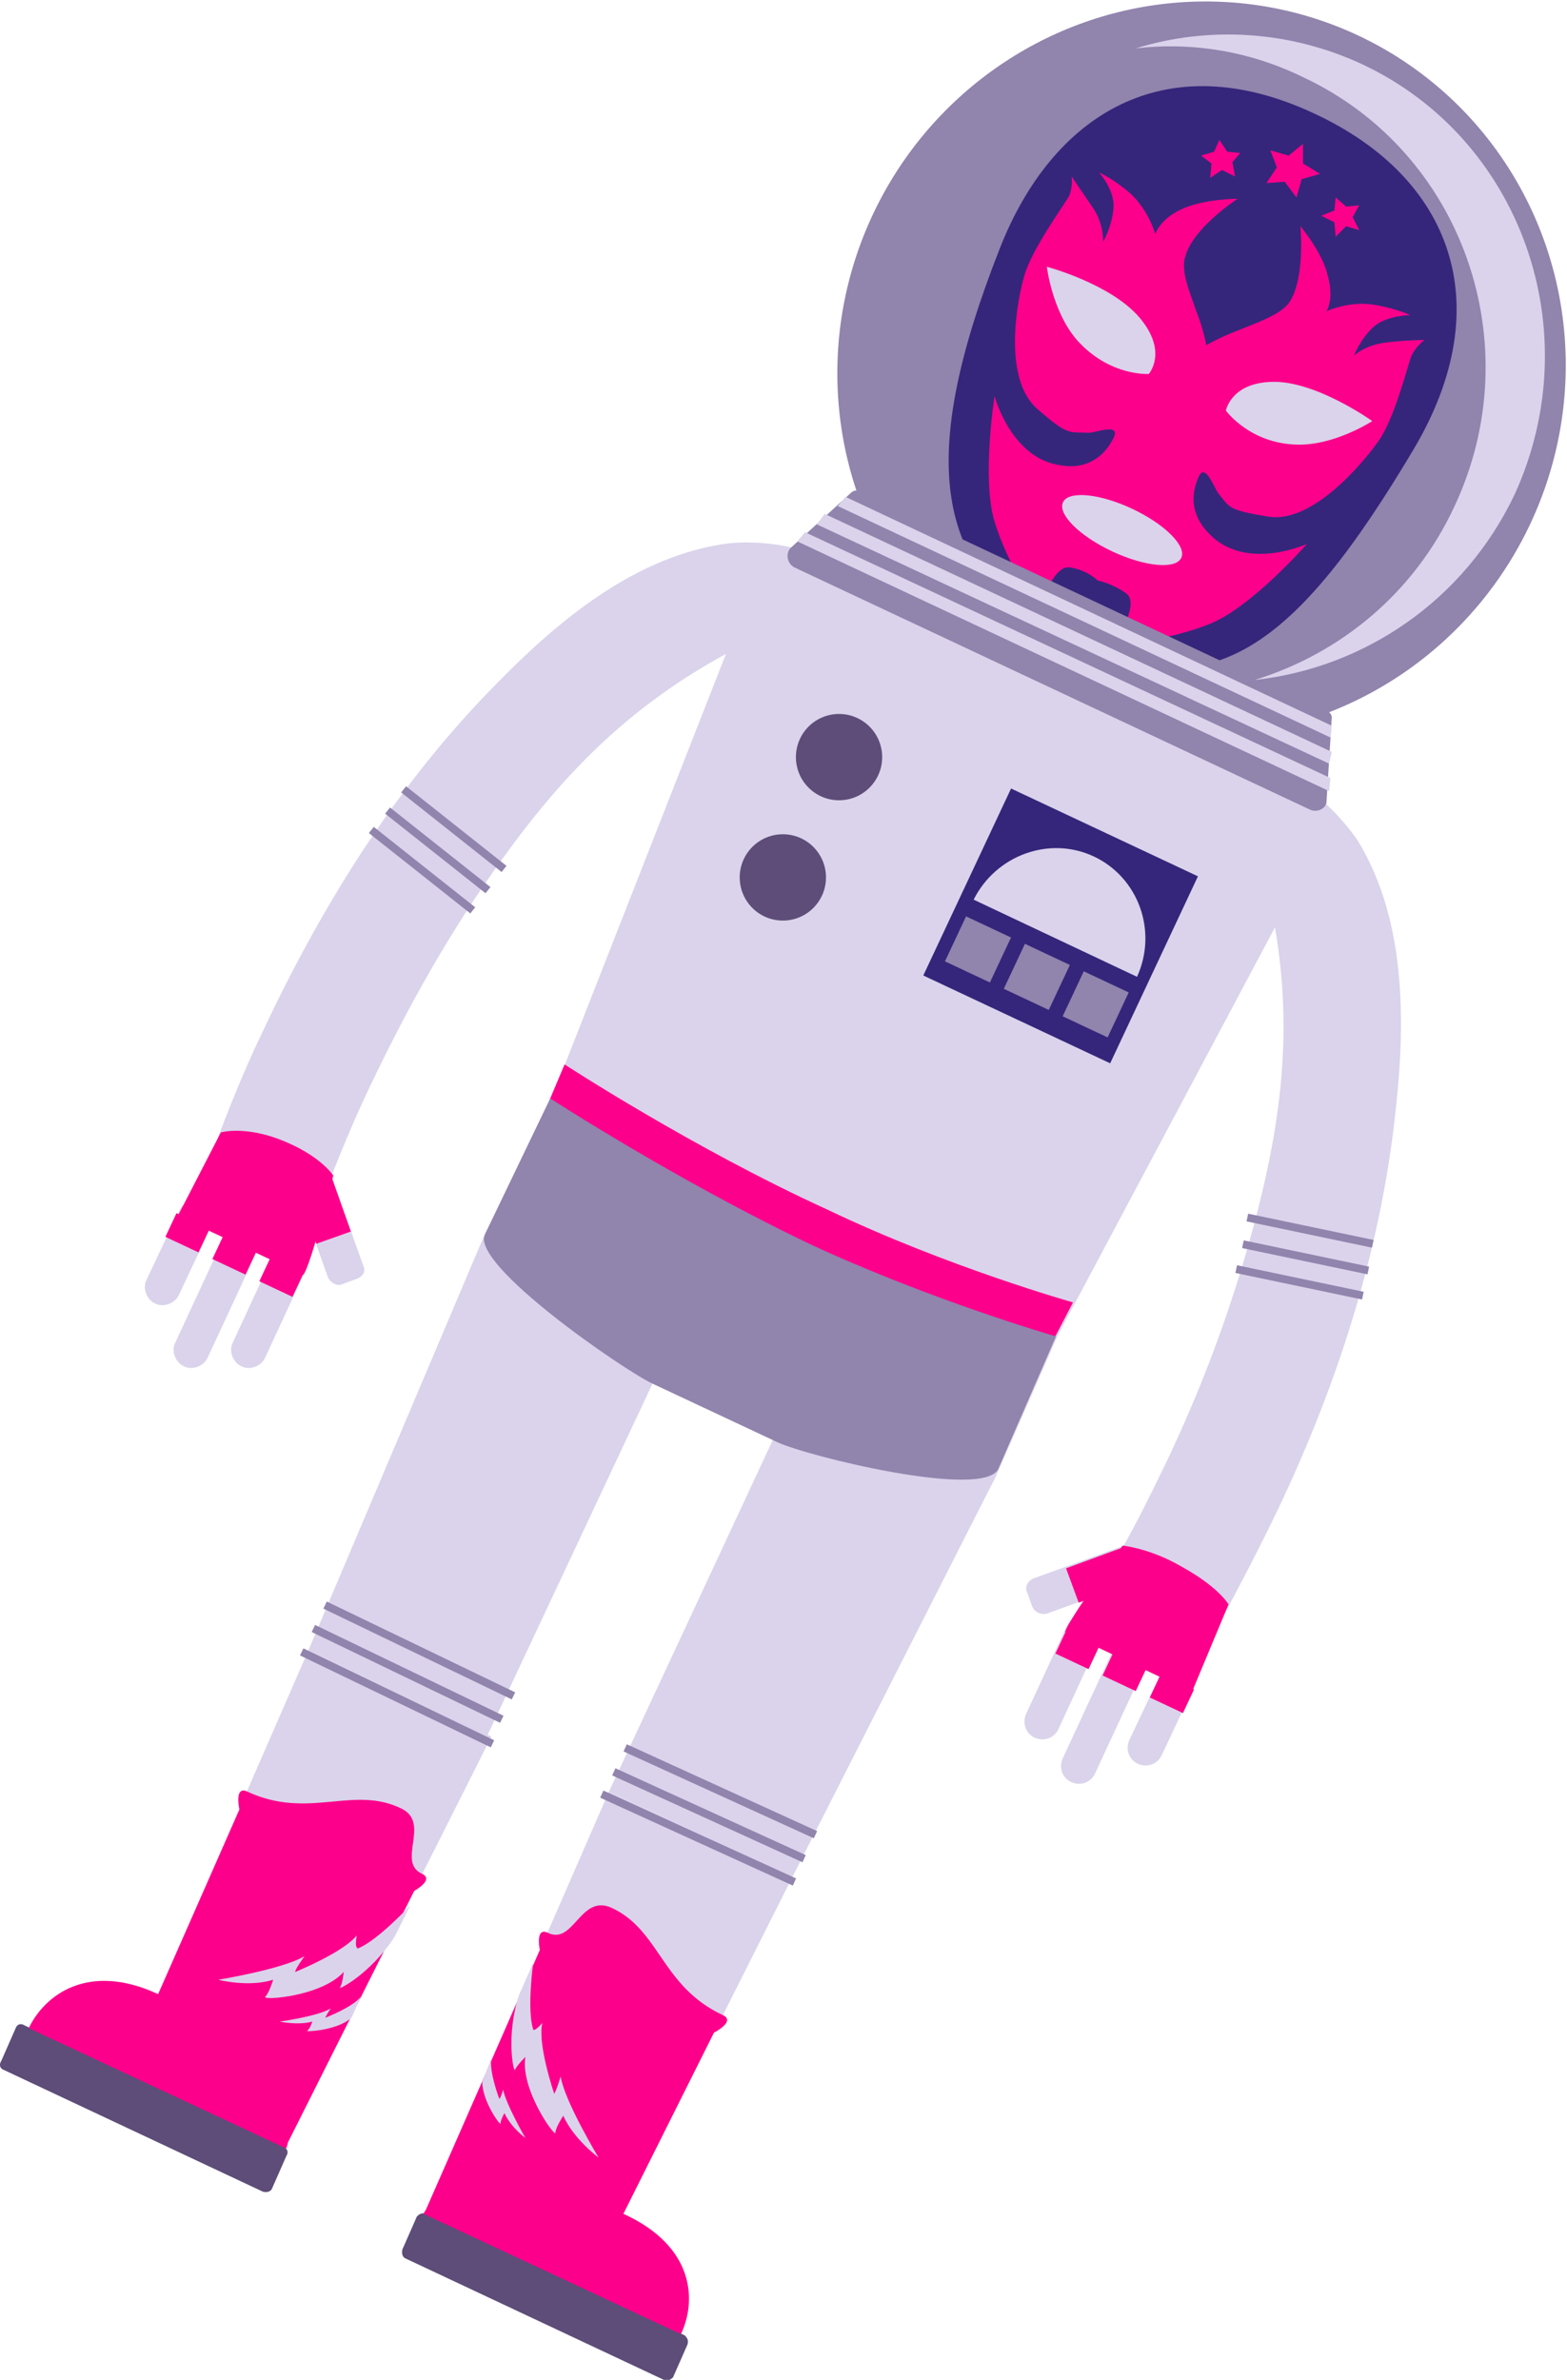 <?xml version="1.0" encoding="utf-8"?>
<!-- Generator: Adobe Illustrator 19.1.0, SVG Export Plug-In . SVG Version: 6.00 Build 0)  -->
<svg version="1.2" baseProfile="tiny" xmlns="http://www.w3.org/2000/svg" xmlns:xlink="http://www.w3.org/1999/xlink" x="0px"
	 y="0px" viewBox="0 0 119.9 182" xml:space="preserve">
<g id="bg">
	<g id="face_1_">
	</g>
	<g id="face">
	</g>
</g>
<g id="other">
	<g id="asteroid_2_">
		<g id="crater_17_">
		</g>
		<g id="crater_16_">
		</g>
		<g id="crater_15_">
		</g>
		<g id="crater_14_">
		</g>
		<g id="crater_13_">
		</g>
		<g id="crater_12_">
		</g>
		<g id="_carter_2_5_">
		</g>
		<g id="_carter_2_4_">
		</g>
	</g>
	<g id="g1_2_">
	</g>
	<g id="asteroid_1_">
		<g id="crater_11_">
		</g>
		<g id="crater_10_">
		</g>
		<g id="crater_9_">
		</g>
		<g id="crater_8_">
		</g>
		<g id="crater_7_">
		</g>
		<g id="crater_6_">
		</g>
		<g id="_carter_2_3_">
		</g>
		<g id="_carter_2_2_">
		</g>
	</g>
	<g id="sity_1_">
		<g id="ufo1_2_">
		</g>
		<g id="ufo1_1_">
		</g>
		<g id="ufo1">
		</g>
	</g>
	<g id="sity">
	</g>
	<g id="ship_1_1_">
	</g>
	<g id="spaceman_2_1_">
	</g>
	<g id="ufo2_1_">
	</g>
	<g id="ufo2">
	</g>
	<g id="alien2">
	</g>
	<g id="asteroid">
		<g id="crater_5_">
		</g>
		<g id="crater_4_">
		</g>
		<g id="crater_3_">
		</g>
		<g id="crater_2_">
		</g>
		<g id="crater_1_">
		</g>
		<g id="crater">
		</g>
		<g id="_carter_2_1_">
		</g>
		<g id="_carter_2">
		</g>
	</g>
	<g id="alien3_1_">
	</g>
	<g id="alien3">
	</g>
	<g id="g2_2_">
	</g>
	<g id="g2_1_">
	</g>
	<g id="g2">
	</g>
	<g id="surfer_2_">
	</g>
	<g id="surfer_1_">
	</g>
	<g id="surfer">
	</g>
	<g id="g1_1_">
	</g>
	<g id="g1">
	</g>
	<g id="ship_1">
	</g>
	<g id="spaceman_1">
	</g>
	<g id="spaceman_2">
	</g>
	<g>
		
			<ellipse transform="matrix(0.905 0.425 -0.425 0.905 20.662 -36.385)" fill="#9184AD" cx="92" cy="28.2" rx="27.8" ry="28.2"/>
		<g>
			<path fill="#35267B" d="M108.2,34.3c-9.1,15.3-15.5,20-26.4,14.8C70.9,44,70.4,34.5,76.5,19c4-10.2,12.6-15.7,24.1-10.3
				C111.1,13.6,114.7,23.3,108.2,34.3z"/>
			<path fill="#FC008B" d="M84,44.4c0,0,1.1,0.2,2.2,1c1.1,0.9-1.1,4-1.1,4s4.3-0.4,7.5-1.7c3.2-1.3,7.4-6.1,7.4-6.1
				s-4.6,2.1-7.4-0.7c-0.9-0.9-1.8-2.3-0.9-4.4c0.5-1.2,1.2,0.8,1.5,1.2c0.9,1.1,0.7,1.3,3.8,1.8c3.4,0.6,7.3-4.1,8.5-5.8
				s2.2-5.7,2.5-6.5c0.4-0.8,1-1.2,1-1.2s-1.4,0-3,0.2c-1.6,0.2-2.4,1-2.4,1s0.5-1.3,1.5-2.2s2.8-0.9,2.8-0.9s-1-0.5-2.8-0.8
				c-1.9-0.3-3.6,0.5-3.6,0.5s0.6-0.9,0.1-2.7c-0.4-1.8-2.1-3.8-2.1-3.8s0.4,4.1-0.9,5.9c-0.7,0.9-2.5,1.5-3.7,2
				c-1.6,0.6-2.6,1.2-2.6,1.2s-0.2-1.2-0.8-2.7c-0.4-1.2-1.2-3-0.8-4.1c0.6-2.2,4-4.4,4-4.4s-2.6,0-4.3,0.8s-2,1.9-2,1.9
				s-0.5-1.8-1.9-3.1c-1.4-1.2-2.4-1.6-2.4-1.6s1.2,1.3,1.1,2.7c-0.1,1.4-0.8,2.6-0.8,2.6s0.1-1.2-0.7-2.5c-0.9-1.3-1.7-2.5-1.7-2.5
				s0.1,0.8-0.2,1.5C81.4,15.7,79,19,78.4,21s-1.7,8,1,10.3c2.4,2.1,2.4,1.7,3.9,1.8c0.5,0,2.5-0.8,1.9,0.4c-1,2-2.7,2.3-3.9,2.1
				c-3.9-0.4-5.2-5.3-5.2-5.3s-1,6.3,0,9.6c1,3.3,3.4,6.9,3.4,6.9s1-3.7,2.4-3.4C83.2,43.6,84,44.4,84,44.4z"/>
			<path fill="#DAD3EB" d="M87.9,28.6c0,0,1.5-1.7-0.7-4.3s-7.1-3.9-7.1-3.9s0.4,3.4,2.3,5.6C84.9,28.8,87.9,28.6,87.9,28.6z"/>
			<path fill="#DAD3EB" d="M93.8,31.4c0,0,0.4-2.2,3.7-2.2c3.3,0,7.5,3,7.5,3s-2.9,1.9-5.8,1.8C95.6,33.9,93.8,31.4,93.8,31.4z"/>
			
				<ellipse transform="matrix(0.905 0.425 -0.425 0.905 25.333 -32.624)" fill="#DAD3EB" cx="85.9" cy="40.5" rx="5" ry="1.8"/>
			<polygon fill="#FC008B" points="99.7,11 99.7,12.5 101,13.3 99.6,13.7 99.2,15.1 98.3,13.9 96.9,14 97.7,12.8 97.2,11.5 
				98.6,11.9 			"/>
			<g>
				<polygon fill="#FC008B" points="93.3,10.7 93.9,11.6 94.9,11.7 94.3,12.4 94.5,13.5 93.5,13 92.6,13.6 92.7,12.5 91.9,11.9 
					92.9,11.6 				"/>
				<polygon fill="#FC008B" points="104,15.7 103,15.8 102.2,15.1 102.1,16.1 101.1,16.5 102.1,17 102.2,18.1 103,17.3 104,17.6 
					103.5,16.6 				"/>
			</g>
		</g>
		<g>
			<polygon fill-rule="evenodd" fill="#DAD3EB" points="33.6,166.8 46,172.6 60.6,143.6 46.6,137 			"/>
			<polygon fill-rule="evenodd" fill="#FC008B" points="55.2,154.3 44.4,175.9 32.1,170.1 41.8,148 			"/>
			<path fill-rule="evenodd" fill="#FC008B" d="M41.9,147.8c-1.9-0.9,0.5,6.8,4.2,8.5s11.2-1.3,9.2-2.2c-4.7-2.2-4.8-6.5-8.5-8.2
				C44.4,144.8,43.9,148.8,41.9,147.8z"/>
			<path fill="#5D4D78" d="M31,172.7l19.8,9.3c0.3,0.1,0.5,0,0.7-0.2l1.1-2.5c0.1-0.3,0-0.5-0.2-0.7l-19.8-9.3
				c-0.3-0.1-0.5,0-0.7,0.2l-1.1,2.5C30.7,172.3,30.8,172.6,31,172.7z"/>
			<path fill="#FC008B" d="M52.1,178.5c1.2-2.5,1.1-6.7-4.4-9.2s-14.1-2.5-15.3,0L52.1,178.5z"/>
			<path fill-rule="evenodd" fill="#DBD3EB" d="M37.6,157.4c-0.2,1,0.6,3.1,0.6,3.1c0.1,0,0.3-0.7,0.3-0.7c0.2,1.1,1.7,3.7,1.7,3.7
				s-1.1-0.8-1.6-1.9c0,0-0.3,0.5-0.3,0.8c0,0.2-1.4-1.7-1.4-3.2L37.6,157.4z"/>
			<path fill-rule="evenodd" fill="#DBD3EB" d="M41.5,154.7c-0.4,1.6,0.9,5.4,0.9,5.4c0.1,0,0.5-1.3,0.5-1.3
				c0.3,1.9,2.9,6.2,2.9,6.2s-1.9-1.4-2.7-3.2c0,0-0.6,0.9-0.6,1.3c0,0.4-2.7-3.3-2.3-5.8c0,0-0.7,0.7-0.8,1
				c-0.1,0.2-0.7-2.6,0.3-5.7l1.1-2.5c0,0-0.5,3.6,0,5.1C40.9,155.4,41.5,154.7,41.5,154.7z"/>
		</g>
		<path fill-rule="evenodd" fill="#DAD3EB" d="M70,115.2l-30.6-14.4C37,99.8,36,97,37.1,94.7l4.6-9.4l16.4-41.8
			c0.4-1,1.6-1.6,2.6-1.2L100.6,61c1,0.5,1.3,1.8,0.8,2.7l-20.5,38.5l-4.7,10.7C75.1,115.3,72.3,116.3,70,115.2z"/>
		
			<rect x="73.3" y="62.9" transform="matrix(0.905 0.425 -0.425 0.905 37.758 -27.776)" fill="#35267B" width="15.8" height="15.8"/>
		<circle fill-rule="evenodd" fill="#5D4D78" cx="64.2" cy="57.9" r="3.3"/>
		<circle fill-rule="evenodd" fill="#5D4D78" cx="59.9" cy="67.1" r="3.3"/>
		<polygon fill-rule="evenodd" fill="#DAD3EB" points="23,161.8 10.6,156 23.6,126.2 37.6,132.8 		"/>
		<polygon fill-rule="evenodd" fill="#DAD3EB" points="37.3,132.7 23.6,126.2 37,94.6 51.2,103.1 		"/>
		<polygon fill-rule="evenodd" fill="#DAD3EB" points="46.6,137 60.6,143.6 76.2,112.9 60.4,107.4 		"/>
		<g>
			<path fill="#DAD3EB" d="M13.7,99c-0.3,0.7-1.2,1-1.8,0.7l0,0c-0.7-0.3-1-1.2-0.7-1.8l2.5-5.3c0.3-0.7,1.2-1,1.8-0.7l0,0
				c0.7,0.3,1,1.2,0.7,1.8L13.7,99z"/>
			<rect x="13" y="93.3" transform="matrix(0.905 0.425 -0.425 0.905 41.393 2.815)" fill="#FC008B" width="2.8" height="2"/>
			<path fill="#DAD3EB" d="M24.9,91.1c0.9-2.3,2.1-5.3,3.4-8c2.9-6.1,6.2-12,10.2-17.5c4.9-6.8,10.1-12,18-16.1
				c1.5-0.8,8.4-3.7,6.5-6.3c-1.2-1.7-5.8-1.9-7.6-1.6c-7.4,1.1-13.5,6.6-18.2,11.5c-7.3,7.6-12.8,16.6-17.2,26
				c-1.3,2.7-2.5,5.7-3.4,8.1L24.9,91.1z"/>
			<path fill="#DAD3EB" d="M27.3,97.8l-1.1,0.4c-0.4,0.2-0.9-0.1-1.1-0.5l-2.5-7l2.7-0.9l2.5,7C28,97.2,27.8,97.6,27.3,97.8z"/>
			<path fill="#DAD3EB" d="M15.9,103.8c-0.3,0.7-1.2,1-1.8,0.7l0,0c-0.7-0.3-1-1.2-0.7-1.8l3.9-8.4c0.3-0.7,1.2-1,1.8-0.7l0,0
				c0.7,0.3,1,1.2,0.7,1.8L15.9,103.8z"/>
			<path fill="#DAD3EB" d="M20.3,103.8c-0.3,0.7-1.2,1-1.8,0.7l0,0c-0.7-0.3-1-1.2-0.7-1.8l3.1-6.7c0.3-0.7,1.2-1,1.8-0.7l0,0
				c0.7,0.3,1,1.2,0.7,1.8L20.3,103.8z"/>
			<path fill="#FC008B" d="M23.2,97.5c0.6-0.7,2.3-7.6,2.3-7.6s-1-1.6-4.2-2.8c-2.7-1-4.4-0.5-4.4-0.5l-3.3,6.4L23.2,97.5z"/>
			<g>
				
					<rect x="29.8" y="63.1" transform="matrix(0.784 0.621 -0.621 0.784 46.892 -7.846)" fill="#9184AD" width="9.8" height="0.6"/>
				
					<rect x="28.6" y="64.7" transform="matrix(0.784 0.621 -0.621 0.784 47.598 -6.732)" fill="#9184AD" width="9.8" height="0.6"/>
				
					<rect x="27.3" y="66.2" transform="matrix(0.784 0.621 -0.621 0.784 48.305 -5.618)" fill="#9184AD" width="9.9" height="0.6"/>
			</g>
			<rect x="16.6" y="95" transform="matrix(0.905 0.425 -0.425 0.905 42.452 1.445)" fill="#FC008B" width="2.8" height="2"/>
			
				<rect x="20.2" y="96.7" transform="matrix(0.905 0.425 -0.425 0.905 43.51 7.526512e-02)" fill="#FC008B" width="2.8" height="2"/>
			
				<rect x="23.4" y="90.1" transform="matrix(0.942 -0.334 0.334 0.942 -29.495 13.628)" fill="#FC008B" width="2.8" height="4.7"/>
		</g>
		<g>
			<path fill="#DAD3EB" d="M86.4,133.1c-0.3,0.7,0,1.5,0.7,1.8l0,0c0.7,0.3,1.5,0,1.8-0.7l2.5-5.3c0.3-0.7,0-1.5-0.7-1.8l0,0
				c-0.7-0.3-1.5,0-1.8,0.7L86.4,133.1z"/>
			
				<rect x="88.2" y="128.6" transform="matrix(-0.905 -0.425 0.425 -0.905 115.68 284.873)" fill="#FC008B" width="2.8" height="2"/>
			<path fill="#DAD3EB" d="M85.3,119.4c1.3-2.2,2.7-5,4-7.7c2.9-6.1,5.2-12.4,6.9-19c2.1-8.2,2.8-15.5,0.9-24.1
				c-0.4-1.7-2.5-8.8,0.7-9.1c2.1-0.1,5.1,3.3,6.1,4.8c3.9,6.4,3.6,14.7,2.8,21.4c-1.2,10.4-4.5,20.5-9,29.9c-1.3,2.7-2.8,5.6-4,7.8
				L85.3,119.4z"/>
			<path fill="#DAD3EB" d="M78.6,121.8l0.4,1.1c0.2,0.4,0.6,0.6,1.1,0.5l6.9-2.5l-1-2.7l-6.9,2.5C78.6,120.9,78.4,121.4,78.6,121.8z
				"/>
			<path fill="#DAD3EB" d="M81.3,134.5c-0.3,0.7,0,1.5,0.7,1.8l0,0c0.7,0.3,1.5,0,1.8-0.7l3.9-8.4c0.3-0.7,0-1.5-0.7-1.8l0,0
				c-0.7-0.3-1.5,0-1.8,0.7L81.3,134.5z"/>
			<path fill="#DAD3EB" d="M78.5,131.1c-0.3,0.7,0,1.5,0.7,1.8l0,0c0.7,0.3,1.5,0,1.8-0.7l3.1-6.7c0.3-0.7,0-1.5-0.7-1.8l0,0
				c-0.7-0.3-1.5,0-1.8,0.7L78.5,131.1z"/>
			<path fill="#FC008B" d="M81.5,124.8c0.2-0.9,4.4-6.6,4.4-6.6s2.1,0.2,4.5,1.6c2.9,1.6,3.6,2.9,3.6,2.9l-2.8,6.7L81.5,124.8z"/>
			<g>
				
					<rect x="95.5" y="93.9" transform="matrix(-0.979 -0.205 0.205 -0.979 179.22 206.918)" fill="#9184AD" width="9.8" height="0.6"/>
				
					<rect x="95" y="95.8" transform="matrix(-0.979 -0.205 0.205 -0.979 178.002 210.717)" fill="#9184AD" width="9.8" height="0.6"/>
				
					<rect x="94.6" y="97.8" transform="matrix(-0.979 -0.205 0.205 -0.979 176.785 214.516)" fill="#9184AD" width="9.9" height="0.6"/>
			</g>
			
				<rect x="84.6" y="126.9" transform="matrix(-0.905 -0.425 0.425 -0.905 109.533 280.124)" fill="#FC008B" width="2.8" height="2"/>
			
				<rect x="81" y="125.2" transform="matrix(-0.905 -0.425 0.425 -0.905 103.387 275.375)" fill="#FC008B" width="2.8" height="2"/>
			
				<rect x="82.9" y="118" transform="matrix(-0.345 -0.938 0.938 -0.345 0.452 241.034)" fill="#FC008B" width="2.8" height="4.7"/>
		</g>
		<g>
			
				<rect x="24" y="125.9" transform="matrix(0.901 0.434 -0.434 0.901 58.02 -1.375)" fill="#9184AD" width="16" height="0.6"/>
			
				<rect x="23.1" y="127.7" transform="matrix(0.901 0.434 -0.434 0.901 58.718 -0.817)" fill="#9184AD" width="16" height="0.6"/>
			
				<rect x="22.2" y="129.5" transform="matrix(0.901 0.434 -0.434 0.901 59.417 -0.259)" fill="#9184AD" width="16.2" height="0.6"/>
		</g>
		<g>
			
				<rect x="47" y="136.7" transform="matrix(-0.91 -0.415 0.415 -0.91 48.311 284.481)" fill="#9184AD" width="16" height="0.6"/>
			
				<rect x="46.2" y="138.5" transform="matrix(-0.91 -0.415 0.415 -0.91 45.966 287.622)" fill="#9184AD" width="16" height="0.6"/>
			
				<rect x="45.3" y="140.4" transform="matrix(-0.91 -0.415 0.415 -0.91 43.621 290.762)" fill="#9184AD" width="16.2" height="0.6"/>
		</g>
		<path fill="#9184AD" d="M66.1,37.7l35.1,16.5c0.4,0.2,0.7,0.3,0.7,0.7l-0.4,6.4c0,0.5-0.7,0.9-1.3,0.6L60.8,43.4
			c-0.6-0.3-0.7-1.1-0.3-1.5l4.6-4.2C65.4,37.4,65.8,37.5,66.1,37.7z"/>
		<polygon fill="#DAD3EB" points="62.5,40.1 101.7,58.4 101.9,57.5 63.1,39.3 		"/>
		<polygon fill="#DAD3EB" points="61,41.4 101.7,60.5 101.8,59.5 61.6,40.7 		"/>
		<polygon fill="#DAD3EB" points="64.1,38.7 101.8,56.4 101.9,55.5 64.7,38 		"/>
		<polygon fill-rule="evenodd" fill="#FC008B" points="18.8,137.3 9.1,159.3 21.4,165.1 32.2,143.6 		"/>
		<path fill-rule="evenodd" fill="#FC008B" d="M32.3,143.3c1.9,0.9-5.5,4-9.2,2.2s-6.1-9.4-4.2-8.5c4.7,2.2,8.1-0.5,11.8,1.3
			C33,139.4,30.3,142.4,32.3,143.3z"/>
		<path fill="#DAD3EB" d="M104.2,4.9c-5.6-2.6-11.8-2.9-17.3-1.2c4.3-0.5,8.7,0.2,12.8,2.2c12.2,5.7,17.4,20.4,11.6,32.8
			c-3.1,6.7-8.8,11.3-15.3,13.3c8.3-0.9,16-6,19.9-14.2C121.6,25.3,116.4,10.6,104.2,4.9z"/>
		<path fill="#5D4D78" d="M20.1,167.6l-19.8-9.3c-0.3-0.1-0.4-0.4-0.2-0.7l1.1-2.5c0.1-0.3,0.4-0.4,0.7-0.2l19.8,9.3
			c0.3,0.1,0.4,0.4,0.2,0.7l-1.1,2.5C20.7,167.6,20.4,167.7,20.1,167.6z"/>
		<path fill="#FC008B" d="M2.2,155.1c1.2-2.5,4.5-5.1,9.9-2.6c5.4,2.5,10.9,9.3,9.8,11.8L2.2,155.1z"/>
		<path fill-rule="evenodd" fill="#DBD3EB" d="M27.6,152.7c-0.6,0.8-2.7,1.6-2.7,1.6c0-0.1,0.4-0.7,0.4-0.7c-1,0.6-3.9,1-3.9,1
			s1.4,0.3,2.5,0c0,0-0.2,0.6-0.4,0.7c-0.2,0.1,2.3,0,3.4-1L27.6,152.7z"/>
		<path fill-rule="evenodd" fill="#DBD3EB" d="M27.3,148c-1,1.3-4.7,2.8-4.7,2.8c-0.1-0.1,0.7-1.2,0.7-1.2c-1.7,1-6.6,1.8-6.6,1.8
			s2.3,0.6,4.2,0c0,0-0.3,1-0.6,1.3c-0.3,0.3,4.3,0,6-1.9c0,0-0.1,1-0.3,1.2c-0.1,0.2,2.4-1.1,4.2-3.9l1.2-2.4c0,0-2.5,2.7-4,3.3
			C27.1,149,27.3,148,27.3,148z"/>
		
			<rect x="73" y="70.7" transform="matrix(0.905 0.425 -0.425 0.905 37.902 -24.929)" fill="#9184AD" width="3.8" height="3.8"/>
		
			<rect x="77.5" y="72.8" transform="matrix(0.905 0.425 -0.425 0.905 39.225 -26.642)" fill="#9184AD" width="3.8" height="3.8"/>
		
			<rect x="82" y="74.9" transform="matrix(0.905 0.425 -0.425 0.905 40.548 -28.354)" fill="#9184AD" width="3.8" height="3.8"/>
		<path fill="#DAD3EB" d="M83.7,65.5c-3.4-1.6-7.5-0.1-9.2,3.3L87,74.7C88.6,71.2,87.1,67.1,83.7,65.5z"/>
		<path fill-rule="evenodd" fill="#FC008B" d="M43.2,81.4L42.1,84l-2.7,8.1c-1.1,2.3,9.4,10,11.7,11.1l9.6,4.5
			c2.4,1.1,14.7,2.8,15.7,0.4l4.4-6l1.3-2.5c0,0-9.6-2.7-18.8-7.1C53,87.8,43.2,81.4,43.2,81.4z"/>
		<path fill-rule="evenodd" fill="#9184AD" d="M42.1,84l-5,10.4c-1.1,2.3,10.5,10.3,12.8,11.4l9.6,4.5c2.4,1.1,15.9,4.4,16.9,2
			l4.4-10.1c0,0-9.4-2.7-18.7-7C51.8,90.3,42.1,84,42.1,84z"/>
	</g>
	<g id="alien2_2">
	</g>
</g>
<g id="speakers">
</g>
<g id="text">
	<g id="text_1_">
	</g>
	<g id="date">
	</g>
</g>
</svg>
